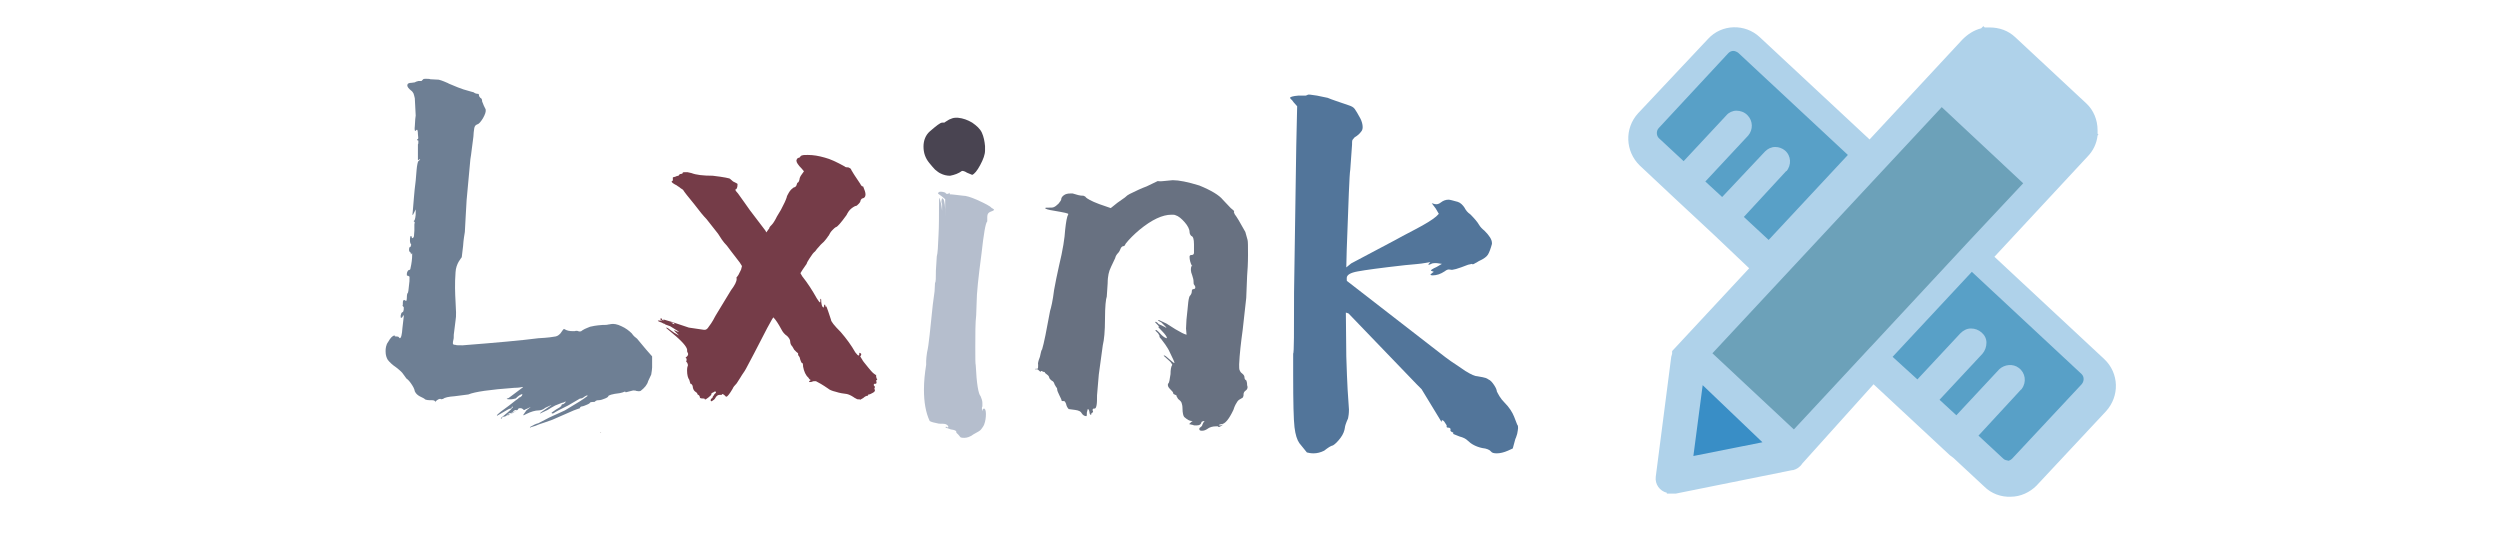 <?xml version="1.0" encoding="utf-8"?>
<!-- Generator: Adobe Illustrator 25.0.0, SVG Export Plug-In . SVG Version: 6.00 Build 0)  -->
<svg version="1.1" id="凉心" xmlns="http://www.w3.org/2000/svg" xmlns:xlink="http://www.w3.org/1999/xlink" x="0px" y="0px"
	 viewBox="0 0 564.7 121.5" style="enable-background:new 0 0 564.7 121.5;" xml:space="preserve">
<style type="text/css">
	.st0{fill:#6E7F94;}
	.st1{fill:#221714;}
	.st2{fill:#753C48;}
	.st3{fill:#B5BECD;}
	.st4{fill:#494451;}
	.st5{fill:#687181;}
	.st6{fill:#52759A;}
	.st7{fill:#AFD2EA;}
	.st8{fill:#58A0C7;}
	.st9{fill:#6CA1B9;}
	.st10{fill:#398EC6;}
</style>
<path class="st0" d="M95.6,17.9c0.1-0.1,0.3-0.1,0.6-0.1c0.5,0,0.8,0,1,0.1l1.9,0.1c0.4,0.1,0.7,0.2,1.2,0.4
	c0.4,0.2,0.8,0.3,1.1,0.5c1.6,0.7,2.7,1.1,3.3,1.3c1.7,0.5,2.4,0.7,2.2,0.6c0.4,0.3,0.7,0.4,1.1,0.4c0.1,0,0.2,0.1,0.2,0.4
	c0,0.1,0.1,0.3,0.3,0.5c0.3,0.1,0.4,0.4,0.4,0.8l0.4,1l0.4,0.8c0.1,0.5-0.1,1.1-0.6,2c-0.5,0.8-0.9,1.3-1.3,1.4
	c-0.3,0.1-0.5,0.3-0.6,0.6c-0.1,0.2-0.1,0.6-0.2,1.2c0,0.6-0.1,1.2-0.2,2c-0.2,1.8-0.4,2.8-0.4,3.1c-0.1,0.4-0.2,1.3-0.3,2.6
	l-0.7,7.6l-0.2,3.5l-0.2,3.7c-0.1,0.6-0.3,1.7-0.4,3.2l-0.3,2.5c-0.1,0.2-1.3,1.4-1.4,3.4c-0.4,5.2,0.4,8.8,0,10.9l-0.4,3.2
	c0,0.5,0,0.9-0.1,1.2c-0.1,0.3-0.1,0.6-0.1,0.8c0,0.2,0.2,0.3,0.6,0.3c0.1,0.1,0.7,0.1,1.6,0.1c7.6-0.6,13.3-1.1,17.1-1.6
	c2.1-0.1,3.4-0.3,3.9-0.4c0.5-0.1,0.8-0.4,1.1-0.7c0.4-0.6,0.7-1,0.8-1l0.2,0.1c0.5,0.3,1.1,0.4,1.8,0.4h0.4c0.3-0.1,0.6-0.1,0.8,0
	c0.2,0.1,0.5,0.1,0.7,0c0.1-0.1,0.4-0.3,0.8-0.5c0.5-0.2,0.9-0.4,1.2-0.5c0.4-0.1,1.3-0.3,2.8-0.4c0.6,0,1,0,1.3-0.1
	c0.3,0,0.5-0.1,0.6-0.1c0.6-0.1,1.4,0,2.4,0.5c0.9,0.4,1.7,1,2.3,1.6c0.4,0.6,0.8,0.9,1.2,1.2l2,2.4l1.4,1.6V83
	c0,0.4-0.1,0.9-0.2,1.6l-0.7,1.5c-0.2,0.8-0.8,1.5-1.7,2.2c-0.3,0.1-0.6,0.1-1,0c-0.1-0.1-0.4-0.1-0.7-0.1l-0.8,0.2l-0.8,0.2h-0.1
	c0-0.1-0.1-0.2-0.3-0.1c-0.2,0.1-0.5,0.2-1,0.3c-1.8,0.2-2.6,0.5-2.6,0.7c0,0.1-0.2,0.3-0.7,0.5c-0.5,0.2-1,0.4-1.5,0.4
	c-0.4,0-0.6,0.1-0.8,0.3c0,0.1-0.3,0.1-0.7,0.1l-0.4,0.1c0,0.1-0.2,0.3-0.7,0.5c-0.5,0.2-0.9,0.4-1.2,0.4c-0.1,0-0.3,0.1-0.4,0.3
	c0,0.1-0.1,0.2-0.3,0.2l-1.1,0.4l-4.8,2.1l-1.7,0.6l-1.2,0.4l-1,0.4l-1,0.3c-0.1,0.1-0.1,0.1-0.2,0.1c0,0,0-0.1,0.1-0.2
	c0.7-0.4,1.3-0.7,1.8-0.8l2.5-1.3l3.5-1.6c2.7-1.6,4.3-2.6,4.9-3.1c0.1-0.1,0.2-0.1,0.2-0.2c0,0,0-0.1-0.1-0.1
	c-0.2,0.1-0.5,0.2-0.7,0.4c-0.3,0.2-0.5,0.3-0.6,0.3c-0.3,0-0.5,0.1-0.6,0.2l-2.4,1.4c-1.8,0.9-2.8,1.4-2.9,1.5
	c-0.1,0.1-0.3,0.2-0.5,0.3c-0.2,0-0.3,0-0.3-0.2l1-0.7c0.6-0.3,1-0.6,1.2-0.8c0-0.3,0.1-0.4,0.4-0.4c0.1,0,0.2-0.1,0.5-0.4
	c0.1-0.1,0.1-0.2,0-0.2c-0.3,0.2-0.6,0.3-0.8,0.3c-0.3,0.1-0.8,0.3-1.5,0.6c-0.7,0.4-1.3,0.7-1.7,1l-1.7,0.8c-0.2,0,0.3-0.4,1.7-1.3
	c0.6-0.4,0.9-0.6,0.8-0.6l-1.3,0.6c-0.5,0.4-1,0.6-1.5,0.6c-0.8,0-1.8,0.3-2.8,0.8l-0.6,0.3c-0.1,0-0.1,0-0.1-0.1l0.7-1l1-0.8
	l-0.8,0.4c-0.3,0.1-0.5,0.2-0.6,0.3c-0.1,0-0.3,0-0.4-0.2c-0.1-0.1-0.3-0.2-0.6-0.2c-0.3,0-0.5,0.1-0.5,0.3c-0.1,0.1-0.5,0.4-1,0.6
	c-0.5,0.3-1,0.5-1.3,0.5V94c0-0.2,0.4-0.5,1.1-0.7l1-0.6l-0.1-0.1c-0.4,0-0.6,0.1-0.8,0.4c-0.2,0.2-0.4,0.3-0.6,0.3
	c-0.2,0-0.5,0.1-0.7,0.4c-0.3,0.3-0.5,0.4-0.7,0.4c-0.3,0-0.5,0.1-0.5,0.3l-0.2,0.2c-0.2,0,0-0.3,0.7-0.8c0.6-0.5,1.1-0.9,1.5-1.3
	c0.4-0.4,0.5-0.6,0.4-0.6c-0.1-0.1-0.2-0.1-0.2,0.1c0,0.2-0.1,0.3-0.3,0.3h-0.1c-0.1,0-0.9,0.4-2.2,1.2l-0.7,0.4
	c-0.1,0-0.1-0.1,0.1-0.3c0.2-0.2,0.5-0.4,0.7-0.6l1.9-1.4l1.4-1.1l0.7-0.5c0-0.1,0.1-0.2,0.2-0.2c0.1,0,0.3-0.1,0.6-0.4l0.1-0.4
	c-0.5,0.1-1,0.5-1.5,1c-0.4,0.1-0.8,0.2-1.3,0.2c-0.8,0-1-0.1-0.3-0.3c2.1-1.6,3.2-2.4,3.2-2.4v-0.1c-0.4,0.1-1.1,0.2-1.9,0.2
	c-5.5,0.4-9,0.9-10.4,1.5l-3.1,0.4c-1.4,0.1-2.3,0.3-2.6,0.6l-0.5,0.1c0-0.1-0.1-0.1-0.2-0.1c-0.2,0-0.4,0.1-0.7,0.3
	c-0.2,0.2-0.4,0.3-0.4,0.5c0,0.1,0.2-0.5-0.7-0.5c-0.4,0,0,0-0.3,0c-0.3,0-1.2,0-1.4-0.3c-0.5-0.4-1.7-0.6-2.2-1.7
	c-0.1-0.6-0.4-1.1-0.8-1.7c-0.4-0.6-0.8-1-1.1-1.2l-0.8-1.1c-0.1-0.2-0.6-0.7-1.5-1.4c-0.9-0.6-1.5-1.2-1.9-1.7
	c-0.3-0.5-0.5-1.1-0.5-1.9c0-0.4,0-0.7,0.1-1.1c0.1-0.4,0.2-0.7,0.5-1.1c0.5-0.9,1-1.4,1.4-1.4l0.2,0.1C89,76,89.2,76,89.5,76
	c0.4,0,0.6,0.1,0.6,0.2l0.2,0.2c0.3,0,0.5-0.8,0.6-2.3l0.3-2.6c0-0.1,0-0.2-0.1-0.3c0,0-0.1,0-0.1,0.2c-0.1,0.3-0.3,0.4-0.4,0.4
	c-0.1,0-0.1-0.2-0.1-0.5c0.1-0.3,0.1-0.5,0.2-0.6c0.1-0.1,0.1-0.2,0.2-0.2c0.1,0.1,0.1,0,0.2-0.2c0.1-0.2,0.1-0.4,0.1-0.7v-0.2
	c-0.1-0.1-0.2-0.3-0.3-0.3C91,69,91,68.8,91,68.3c0-0.3,0.1-0.5,0.2-0.5c0.1-0.1,0.2,0,0.4,0.1l0.1,0.1c0.1,0,0.2-0.3,0.2-0.8
	c0-0.6,0.1-1,0.2-1c0.1-0.1,0.2-0.7,0.3-1.9c0.1-0.5,0.1-1,0.1-1.6v-0.2l-0.3-0.2c-0.1,0-0.2,0-0.3-0.1c0-0.1,0-0.2,0-0.4
	c0-0.2,0.1-0.3,0.1-0.4c0.1-0.2,0.2-0.3,0.3-0.4c0.2,0,0.4-0.1,0.4-0.3c0.3-1.3,0.4-2.3,0.4-3.1v-0.4c-0.1,0-0.1,0.1-0.2,0.2
	c-0.1,0.1-0.1,0.1-0.1-0.2c0-0.1-0.1-0.2-0.2-0.3c-0.1,0-0.2-0.2-0.2-0.5c0-0.4,0.1-0.6,0.2-0.6c0.1,0,0.2-0.1,0.2-0.3
	c0.1-0.1,0.1-0.3,0-0.4c-0.1-0.1-0.2-0.4-0.2-0.8c0-0.6,0.1-1,0.2-1c0.1,0,0.2,0.1,0.2,0.3c0,0.1,0.1,0.2,0.2,0.2
	c0.1,0,0.2-0.2,0.3-0.4l0.1-1.3v-1.4c0.1-0.4,0.1-0.6,0-0.6c-0.2-0.1-0.2-0.2,0-0.3c0.1-0.1,0.1-0.3,0.2-0.6
	c0.1-0.4,0.1-0.8,0.1-1.5v-0.4l-0.1,0.2c-0.3,0.6-0.5,1-0.5,1c-0.1,0.1-0.2,0-0.1-0.3l0.3-3.6c0.1-1.1,0.2-2.4,0.4-3.8l0.2-2.4
	c0.1-1.2,0.3-1.9,0.4-2c0.3-0.2,0.4-0.4,0.4-0.4c0-0.1-0.1-0.1-0.3,0.1c-0.1,0.1-0.2,0.1-0.2,0v-3.5c0.1-0.1,0.1-0.3,0.1-0.6
	c0-0.2,0-0.3-0.1-0.3c-0.1,0-0.2,0-0.2-0.1c0-0.1,0.1-0.2,0.2-0.2c0.1,0,0.1-0.4,0-1.1c0-0.6-0.1-1-0.2-1c-0.1,0-0.2,0.1-0.3,0.2
	l-0.1,0.1c-0.1,0-0.2-0.4-0.1-1.1l0.1-1.6l0.1-0.8l-0.2-3.9c-0.1-0.5-0.2-0.8-0.3-1.1c-0.1-0.2-0.3-0.5-0.6-0.7
	C92.3,20,92,19.6,92,19.3c0-0.4,0.3-0.6,1-0.6l0.7-0.1c0.1-0.1,0.4-0.2,0.8-0.3c0.5,0,0.7,0,0.7,0S95.4,18.1,95.6,17.9z"/>
<path class="st1" d="M91.9,49.9"/>
<path class="st1" d="M91.5,49.8"/>
<path class="st1" d="M91.9,48.9"/>
<path class="st1" d="M92.1,47.1"/>
<path class="st1" d="M92.2,45.8"/>
<path class="st1" d="M135.8,97.7c-0.2,0-0.2,0-0.2,0.1"/>
<path class="st2" d="M181.2,35.1c0.2-0.1,0.7-0.1,1.3-0.1c1.2,0,2.4,0.2,3.8,0.6c1.2,0.3,2.7,1,4.5,2c0.2,0.2,0.4,0.2,0.7,0.2
	c0.2,0,0.3,0.1,0.5,0.2c0.2,0.1,0.3,0.3,0.3,0.4c0.5,0.8,0.7,1.2,0.8,1.3l1.2,1.8c0.2,0.4,0.4,0.6,0.5,0.6c0.2,0,0.2,0,0.2,0.1
	c0.3,0.7,0.5,1.3,0.5,1.7c0,0.5-0.2,0.8-0.6,0.9c-0.2,0-0.3,0.1-0.5,0.4c0,0.2-0.1,0.5-0.4,0.8c-0.3,0.3-0.5,0.5-0.6,0.5
	c-0.2,0-0.6,0.2-1.1,0.6c-0.5,0.4-0.8,0.9-1.1,1.5c-1.3,1.8-2.1,2.7-2.4,2.7c-0.2,0.1-0.4,0.3-0.8,0.7c-0.4,0.4-0.6,0.8-0.8,1.2
	c-0.1,0.1-0.2,0.2-0.3,0.4c-0.1,0.2-0.4,0.5-0.8,1c-0.3,0.3-0.7,0.6-1,1c-0.4,0.4-0.7,0.8-1,1.2c-0.3,0.2-0.7,0.7-1.2,1.5
	c-0.3,0.5-0.6,0.9-0.7,1.3l-0.9,1.3l-0.5,0.8l0.4,0.7c1.2,1.5,2.3,3.2,3.3,5c0.4,0.6,0.6,0.9,0.7,0.9c0.1,0,0.1-0.1,0.1-0.4v-0.4
	c0.2,0,0.2,0.1,0.2,0.4c0,0.2,0,0.5,0.1,0.9c0.1,0.4,0.2,0.6,0.4,0.6c0.1,0.2,0.1,0.2,0.1,0c0-0.4,0.1-0.6,0.2-0.6
	c0.2,0.1,0.2,0.2,0,0.4c0.1,0,0.2,0,0.2,0h0.1c0.1,0,0.2,0.4,0.5,1.2l0.6,1.8c0,0.4,0.7,1.3,2.2,2.8c1.3,1.5,2.4,3,3.3,4.6
	c0.4,0.5,0.6,0.7,0.7,0.7c0.2,0,0.2-0.1,0.2-0.4v-0.2c0.2,0,0.3,0.1,0.4,0.2c0.1,0.2,0,0.3-0.1,0.5l-0.1,0.1l0.5,0.8
	c0,0.1,0.4,0.6,1.3,1.7l0.5,0.6c0.2,0.2,0.4,0.5,0.8,0.8c0.4,0.3,0.5,0.4,0.5,0.2V85l0.1,0.5c0.2,0.1,0.2,0.2,0,0.4
	c-0.1,0-0.1,0-0.1,0.1c0,0.1,0,0.2,0.1,0.2c0,0.4-0.1,0.5-0.2,0.5c-0.2-0.1-0.3,0-0.4,0.1c-0.1,0.2,0,0.3,0.1,0.4
	c0.1,0,0.1,0.1,0.1,0.4c-0.1,0.1-0.1,0.2-0.1,0.2c0,0.1,0.1,0.2,0.1,0.2c0.1,0.2,0,0.5-0.4,0.7c-0.4,0.2-0.7,0.4-0.9,0.4
	c-0.1,0-0.2,0-0.2,0.1c0,0.2-0.1,0.2-0.2,0.2c-0.2,0-0.6,0.2-0.9,0.5l-0.7,0.4c0-0.1-0.2-0.1-0.5-0.1c-0.2,0-0.3-0.1-0.5-0.2
	c-0.2-0.1-0.4-0.2-0.5-0.3c-0.6-0.4-1.1-0.6-1.5-0.7c-0.8-0.1-1.6-0.2-2.5-0.5c-0.9-0.2-1.5-0.5-1.7-0.7c-1.3-0.9-2.2-1.4-2.8-1.7
	c-0.4,0-0.7,0-0.8,0.1c-0.2,0.1-0.4,0.1-0.6,0.1c-0.2,0-0.2-0.1,0-0.3l0.2-0.1c0-0.1-0.1-0.2-0.2-0.2c-0.1-0.1-0.2-0.2-0.3-0.4
	c-0.6-0.5-1-1.4-1.2-2.5c0-0.6-0.1-0.8-0.2-0.8c-0.1,0-0.2-0.1-0.3-0.4c-0.1-0.3-0.2-0.5-0.2-0.6c0-0.2-0.1-0.3-0.2-0.5
	c-0.2-0.2-0.3-0.4-0.2-0.5c0-0.2-0.1-0.3-0.4-0.5l-0.5-0.5l-0.4-0.7c-0.3-0.3-0.5-0.7-0.5-1.1c0-0.4-0.2-0.8-0.7-1.3
	c-0.6-0.4-1-0.9-1.3-1.5c-0.7-1.3-1.3-2.2-1.8-2.7c0-0.1-0.5,0.7-1.4,2.4l-3,5.8l-1.8,3.4c-0.1,0.2-0.4,0.7-0.9,1.4
	c-0.1,0.2-0.5,0.8-1.2,1.9c-0.5,0.5-0.8,0.9-0.9,1.2c-0.7,1.2-1.2,1.8-1.4,1.8c-0.2,0-0.2,0-0.2-0.1c-0.5-0.5-0.8-0.6-0.8-0.4
	c0,0.1-0.2,0.1-0.6,0.1c-0.3,0-0.6,0.2-0.8,0.5c-0.2,0.4-0.4,0.6-0.6,0.7c-0.2,0.2-0.4,0.3-0.5,0.2c-0.1-0.1-0.1-0.2,0-0.5
	c0.2-0.1,0.4-0.2,0.4-0.5c0.2-0.2,0.3-0.4,0.4-0.6c0.3-0.2,0.4-0.4,0.3-0.5c-0.1-0.1-0.3-0.1-0.5,0.1c-0.2,0.1-0.3,0.1-0.4,0.2
	c-0.1,0-0.1,0.1-0.1,0.2c0,0.2-0.2,0.4-0.7,0.8c-0.5,0.4-0.7,0.5-0.8,0.4c0-0.2-0.2-0.2-0.6-0.2c-0.3,0-0.5-0.1-0.5-0.2
	c0-0.2-0.1-0.4-0.2-0.5c-0.2-0.1-0.4-0.2-0.4-0.4c0-0.1-0.1-0.2-0.4-0.4c-0.3-0.2-0.5-0.5-0.6-1c0-0.3-0.1-0.6-0.4-0.8
	c-0.2,0-0.2-0.1-0.2-0.2l-0.2-0.7c-0.3-0.4-0.5-1.1-0.5-2.1c0-0.6,0.1-1,0.2-1.2c0-0.2-0.1-0.4-0.2-0.6c-0.2-0.2-0.3-0.3-0.1-0.5
	c0-0.2,0-0.4-0.1-0.5c-0.2,0-0.2-0.1,0.2-0.4c0.2-0.2,0.3-0.5,0.2-0.7c-0.1-0.2-0.2-0.4-0.2-0.5c0.2-0.6-0.7-1.8-2.7-3.5l-2-1.7
	c0-0.1,0-0.1,0.1-0.1c0.1,0,0.4,0.2,0.9,0.6c0.5,0.4,1.1,0.8,1.9,1.2l-0.6-0.6l-0.6-0.6c0.2,0,0.4,0.1,0.6,0.2l0.5,0.2
	c0.2,0-0.4-0.4-1.9-1.3l-1.1-0.4c-0.2-0.2-0.3-0.2-0.4-0.2c-0.3-0.2-0.6-0.3-0.9-0.4c-0.3-0.1-0.4-0.2-0.4-0.3h0.6
	c0,0.1,0.1,0.1,0.4,0.1c0-0.1-0.1-0.1-0.2-0.1c-0.2,0-0.2-0.1-0.2-0.4c0-0.1,0-0.1,0.1-0.1c0.1,0,0.2,0.1,0.2,0.1
	c0,0.2,0.2,0.4,0.6,0.4c0.3,0,0.8,0.1,1.4,0.4c0.6,0.4,0.9,0.5,0.9,0.4l-0.1-0.1c-0.1-0.2-0.2-0.2-0.5-0.2c-0.1,0-0.3-0.1-0.6-0.2
	c-0.3-0.2-0.6-0.2-0.8-0.2l-0.6-0.2c0-0.1,0.1-0.1,0.2-0.1l1.7,0.5l3.9,1.3l3.4,0.5h0.2c0.3,0,0.6-0.2,0.9-0.7c0.4-0.5,0.7-1,1-1.5
	c0.3-0.6,0.5-0.9,0.6-1.1l3.4-5.6c0.9-1.2,1.3-2,1.3-2.6c0-0.2,0-0.2-0.1-0.2l0.5-0.7l0.6-1.2l0.2-0.8l-0.5-0.8
	c-0.2-0.2-0.8-1.1-2-2.6l-0.9-1.2c-0.9-0.9-1.5-1.9-2-2.7l-2.6-3.3c-0.6-0.6-1.6-1.8-2.8-3.4c-1.4-1.7-2.2-2.7-2.5-3.2
	c-0.2-0.2-0.5-0.3-0.7-0.5c-0.2-0.2-0.5-0.3-0.7-0.5c-0.8-0.4-1.2-0.7-1.2-0.9l0.1-0.1c0.2,0,0.2-0.2,0.2-0.5
	c-0.1-0.2,0-0.4,0.2-0.4c0.2,0,0.4-0.1,0.6-0.2l0.4-0.1c0.1,0,0.2-0.1,0.2-0.2c0.1-0.1,0.2-0.2,0.4-0.2c0.2,0,0.4-0.1,0.4-0.2
	c0-0.2,0.2-0.2,0.5-0.2h0.6l0.9,0.2c1,0.4,2.6,0.6,4.8,0.6c2.6,0.3,3.9,0.6,3.9,0.7l0.7,0.6c0.2,0.1,0.4,0.2,0.6,0.3
	c0.2,0.1,0.4,0.2,0.4,0.3c0,0.8-0.2,1.2-0.5,1.2c0,0.2,0.2,0.5,0.6,0.9l1.5,2.1l1.2,1.7l3.5,4.6l0.2,0.4l0.5-0.7
	c0.1-0.1,0.2-0.2,0.2-0.4c0.1-0.2,0.3-0.4,0.6-0.7c0.2-0.2,0.3-0.4,0.5-0.7c0.2-0.3,0.4-0.7,0.6-1.1l0.9-1.5
	c0.7-1.3,1.1-2.2,1.3-2.8c0-0.2,0.2-0.6,0.5-1.1c0.3-0.5,0.6-0.8,0.9-1c0.1-0.1,0.2-0.2,0.4-0.2c0.2-0.1,0.3-0.2,0.4-0.4l0.2-0.6
	c0.2,0,0.4-0.3,0.5-0.8c0-0.3,0.2-0.7,0.5-1.1l0.5-0.7l-0.5-0.6c-0.8-0.8-1.2-1.4-1.2-1.8c0-0.2,0.1-0.3,0.2-0.5
	c0.3-0.2,0.5-0.2,0.5-0.2S180.9,35.1,181.2,35.1z"/>
<path class="st3" d="M211.9,43.7c0-0.2,0.2-0.4,0.5-0.4c0.5,0,0.8,0.1,1.1,0.2c0.2,0.3,0.4,0.4,0.8,0.2c0.2-0.2,0.2-0.2,0.2-0.1
	c0,0.2,0,0.3,0.1,0.3c0.1,0,0.5,0,1.2,0.1l1.7,0.2c0.7,0,1.7,0.3,3.1,0.9c2,0.9,3.1,1.5,3.3,1.8c0.3,0.2,0.5,0.3,0.6,0.4
	c0.1,0.1,0,0.2-0.2,0.3c-0.5,0.2-0.8,0.3-1,0.5c-0.2,0.2-0.3,0.5-0.3,1v0.9c-0.4,0.4-0.8,2.8-1.3,7.3c-0.7,5.3-1.1,9-1.1,11.1
	l-0.1,2.8c-0.2,1.7-0.2,4.1-0.2,7.2c0,2.4,0,3.8,0.1,4.1c0.2,4.2,0.6,6.5,1.1,7c0.2,0.5,0.4,1,0.4,1.5v0.9c-0.1-0.1-0.1,0-0.1,0.4
	c0,0.2,0,0.4,0.1,0.6c0-0.4,0.1-0.6,0.4-0.6c0.2,0,0.4,0.4,0.4,1.2c0,0.8-0.1,1.6-0.4,2.4c-0.2,0.5-0.5,0.8-0.7,1.1
	c-0.2,0.3-0.8,0.6-1.7,1.1c-0.8,0.6-1.5,0.8-2.1,0.8c-0.6,0-0.9-0.1-0.9-0.2l-0.5-0.6c-0.2-0.2-0.4-0.3-0.4-0.5v-0.1
	c0-0.2-0.4-0.4-1.2-0.5l-1.2-0.4v-0.1c0-0.1,0.1-0.1,0.2-0.1c0.2,0.2,0.4,0.2,0.4,0c0-0.2-0.1-0.3-0.4-0.5c-0.3-0.2-0.9-0.2-1.7-0.2
	c-1.1-0.2-1.8-0.4-2.1-0.6c-0.9-1.9-1.3-4.3-1.3-7.1c0-1.9,0.2-3.7,0.5-5.6v-0.9c0-0.5,0.1-1.1,0.2-1.9c0.2-0.8,0.4-2.2,0.6-4.1
	l0.7-6.7l0.4-3l0.1-1.9c0.2-0.2,0.2-1.1,0.2-2.8l0.2-3.2c0.2-0.6,0.3-2.3,0.4-5c0.1-1.8,0.1-3.9,0.1-6.4c0-1.2,0-1.8,0.1-1.8
	l0.4,1.4l0.2,1.5v-1.5c-0.2-0.4-0.2-0.8,0-1.3c0.4,0,0.6,0.8,0.7,2.5l0.1,1.7l-0.1-2v-2l-0.7-0.6c-0.6-0.4-0.8-0.6-0.8-0.6
	S211.9,44,211.9,43.7z"/>
<path class="st4" d="M214.4,27c0.5-0.2,0.9-0.4,1.4-0.4h0.6c1.1,0.1,2.2,0.5,3.2,1.1c1,0.7,1.8,1.4,2.2,2.3c0.4,0.9,0.6,1.9,0.7,3
	V34c0,0.9-0.4,2-1.1,3.3c-0.7,1.3-1.3,2-1.8,2.2l-1.2-0.5c-0.3-0.2-0.7-0.4-1.1-0.4c-0.8,0.6-1.7,0.9-2.7,1.1
	c-0.8,0-1.5-0.2-2.1-0.5c-0.5-0.2-0.9-0.6-1.3-0.9c-0.4-0.4-0.8-0.9-1.3-1.5c-0.9-1.1-1.3-2.3-1.3-3.7c0-1.4,0.5-2.6,1.4-3.4
	c1.5-1.3,2.4-2,2.8-2c0.3,0,0.5,0,0.5,0S213.7,27.4,214.4,27z"/>
<path class="st5" d="M262.8,40.9l2.1-0.2c1.4,0,3.4,0.4,6,1.2c2.7,1.1,4.5,2.2,5.3,3.2l1.8,1.9c0.2,0.2,0.4,0.3,0.6,0.5
	c0.2,0.2,0.2,0.3,0.1,0.4l0.2,0.5c0.4,0.5,1.2,1.8,2.4,4l0.5,1.8c0.1,0.3,0.1,1.5,0.1,3.4c0,1.9-0.1,3.5-0.2,4.7l-0.2,5
	c-0.1,1-0.4,3.4-0.8,7.2c-0.4,2.9-0.7,5.5-0.8,7.8c0,0.6,0,1.1,0.1,1.3c0.1,0.2,0.2,0.5,0.5,0.7c0.4,0.3,0.6,0.6,0.6,0.9
	c0,0.3,0.1,0.6,0.4,0.7c0.2,0.5,0.2,0.8,0.2,1.1l0.1,0.4c0,0.3-0.1,0.6-0.4,0.8c-0.3,0.2-0.5,0.5-0.5,0.8c0,0.2,0,0.5-0.1,0.6
	c0,0.2-0.2,0.3-0.4,0.4c-0.4,0.2-0.7,0.4-0.9,0.7c-0.2,0.3-0.6,0.9-0.9,1.9c-1,2.1-1.9,3.2-2.7,3.2c-0.2,0-0.4,0.1-0.6,0.2
	c0,0.1,0.1,0.1,0.4,0.1l0.6-0.2l-0.6,0.4c-0.3,0.2-0.5,0.2-0.6,0h-0.4c-0.8,0-1.5,0.2-2,0.6c-0.3,0.2-0.7,0.4-1.2,0.4
	c-0.4,0-0.6-0.1-0.6-0.4c0-0.2,0.1-0.3,0.4-0.5l0.2-0.2c0.2-0.6,0.4-0.9,0.6-1.1h-0.1c-0.2,0-0.4,0.1-0.6,0.2
	c-0.1,0.6-0.5,0.8-1.2,0.8c-0.3,0-0.6,0-0.7-0.1l-0.9-0.2l0.5-0.5c0.3-0.2,0.4-0.2,0.1-0.2c-0.5,0-1-0.3-1.7-0.9
	c-0.2-0.2-0.4-0.9-0.4-2c0-0.5-0.1-0.9-0.2-1.2c-0.1-0.3-0.4-0.6-0.8-0.9c-0.3-0.5-0.4-0.7-0.4-0.7c0.2,0,0.1-0.1-0.2-0.2
	c-0.3-0.1-0.5-0.2-0.5-0.4c0-0.2-0.2-0.4-0.5-0.7c-0.5-0.5-0.7-0.8-0.7-1.1c0-0.2,0-0.3,0.1-0.4c0.2-0.1,0.3-0.8,0.5-2.1
	c0-0.9,0.1-1.7,0.4-2.1c-0.1-0.2-0.3-0.6-0.8-1c-0.4-0.4-0.8-0.7-1-0.9c-0.2-0.2-0.2-0.2,0-0.2c0.2,0,0.5,0.3,1.2,0.9
	c0.2,0.2,0.4,0.3,0.6,0.5c0.2,0.2,0.4,0.3,0.5,0.3c0-0.2-0.4-1.1-1.1-2.5c-0.2-0.5-0.6-1.1-1-1.7c-0.4-0.5-0.7-0.9-0.9-1.2
	c-0.2-0.2-0.4-0.4-0.4-0.6v-0.1c0-0.1,0-0.2-0.1-0.2c0-0.1-0.1-0.2-0.2-0.4l-0.6-0.6c0-0.4,0.4-0.1,1.3,0.9c0.5,0.5,1,0.8,1.3,0.8
	c0-0.3-0.4-0.9-1.2-1.7c-0.6-0.6-0.9-0.9-0.7-0.9l0.2,0.1l-0.4-0.5c-0.4-0.4-0.6-0.6-0.6-0.7h0.1c0.2,0,0.5,0.2,0.7,0.5l1.5,0.7
	c0.2,0.2,0.3,0.2,0.2,0l-1.1-1.1c-0.4-0.2-0.6-0.3-0.7-0.4c-0.1-0.1,0-0.1,0.2-0.1l1.7,0.8c1.5,1,2.7,1.7,3.5,2.1
	c0.8,0.4,1.2,0.5,1,0.2l-0.1-1.2l0.1-2c0.2-1.7,0.3-3,0.4-3.9c0.1-0.9,0.3-1.5,0.4-1.5c0.2-0.2,0.4-0.6,0.4-0.9
	c0-0.4,0.1-0.6,0.4-0.6c0.2,0,0.4-0.1,0.4-0.4c0-0.2-0.1-0.3-0.2-0.5c-0.2-0.2-0.2-0.4-0.2-0.8c0-0.4-0.1-0.8-0.3-1.4
	c-0.2-0.5-0.3-0.9-0.3-1.2c0-0.6,0.1-0.9,0.2-0.9c0.2,0,0.2,0,0-0.1c-0.3-0.6-0.5-1.3-0.5-2c0-0.2,0.1-0.4,0.4-0.4h0.1
	c0.3,0,0.5-0.2,0.5-0.5v-1.9c0-1.2-0.2-1.8-0.6-1.9c-0.2-0.2-0.4-0.5-0.4-0.9c0-0.6-0.4-1.4-1.1-2.2c-0.7-0.8-1.4-1.4-2.1-1.6
	c-0.2-0.1-0.5-0.1-0.9-0.1c-2,0-4.4,1.1-7.2,3.4c-1.3,1.1-2.3,2.1-3.1,3.1c-0.2,0.4-0.3,0.6-0.5,0.6c-0.2,0-0.4,0.1-0.6,0.4
	c-0.2,0.5-0.4,0.9-0.6,1.1c-0.3,0.3-0.6,0.7-0.7,1.2l-0.9,1.9c-0.3,0.6-0.5,1.2-0.6,1.7c-0.1,0.5-0.2,1.2-0.2,2.1l-0.2,3
	c-0.2,0.5-0.4,2.2-0.4,5c0,2.8-0.2,4.8-0.5,6c-0.2,1.4-0.5,3.6-0.9,6.6l-0.4,4.7c0,0.9,0,1.7-0.1,2.2c-0.1,0.5-0.2,0.8-0.5,0.8h-0.1
	h-0.1c-0.1,0-0.1,0.1-0.2,0.2c0,0.1,0,0.3,0.1,0.4c0,0.1,0,0.2-0.1,0.2c0,0.1-0.1,0.2-0.1,0.2c-0.2,0-0.2,0.1-0.2,0.2
	c0,0.2,0,0.2-0.1,0.2c-0.1,0-0.2-0.1-0.2-0.2c-0.1-0.1-0.1-0.3-0.1-0.4c-0.1-0.5-0.2-0.7-0.4-0.7l-0.2,0.8c0,0.5,0,0.7-0.1,0.8
	c-0.4,0-0.8-0.2-1.1-0.7c-0.1-0.3-0.6-0.6-1.4-0.7l-1.5-0.2c-0.3-0.3-0.5-0.7-0.6-1.2c-0.2-0.5-0.4-0.7-0.6-0.6
	c-0.2,0-0.4,0-0.4-0.1c0-0.2-0.2-0.6-0.5-1.2c-0.3-0.6-0.5-1.1-0.5-1.3c0-0.3-0.1-0.5-0.2-0.5l-0.4-0.7c-0.1-0.4-0.3-0.7-0.6-0.8
	c-0.4-0.3-0.6-0.6-0.6-0.7c0-0.2-0.2-0.5-0.5-0.7c-0.3-0.2-0.5-0.4-0.5-0.5c0-0.1-0.1-0.1-0.2-0.1c-0.1,0-0.3,0-0.4-0.2h-0.2
	c-0.1,0.2-0.2,0.2-0.4,0c-0.2-0.2-0.4-0.4-0.6-0.4h-0.4c0-0.1,0.1-0.1,0.4-0.1h0.1c0.2,0,0.2-0.3,0.2-0.9c-0.1-0.2,0-0.8,0.4-1.8
	c0.2-0.9,0.3-1.5,0.5-1.7c0.4-1.3,1-4.3,1.8-8.7c0.2-0.6,0.6-2.2,0.9-4.7l0.5-2.6l0.6-2.8c0.9-3.7,1.3-6.4,1.4-8.2
	c0.2-1.8,0.4-3,0.7-3.5c0.2-0.2-0.9-0.4-3.2-0.8c-1.3-0.2-2-0.4-2-0.6c0-0.1,0.3-0.1,0.8-0.1c0.5,0,0.9,0,1.1-0.1
	c0.3-0.1,0.7-0.4,1.1-0.8c0.4-0.5,0.6-0.8,0.6-0.9c0-0.4,0.2-0.7,0.6-1c0.4-0.3,0.9-0.4,1.5-0.4h0.5c0.9,0.3,1.7,0.5,2.2,0.5h0.2
	c0.3,0.1,0.5,0.2,0.6,0.4c0.2,0.2,1.1,0.8,3,1.5l2.6,0.9l1.5-1.2c0.7-0.5,1.3-0.9,1.7-1.2c0.4-0.4,0.7-0.6,1.1-0.8
	c1.4-0.7,2.7-1.3,3.8-1.7c1.7-0.8,2.5-1.2,2.5-1.2S262.1,41,262.8,40.9z"/>
<path class="st6" d="M295.4,21.4c0.1-0.1,0.8,0,2.1,0.2l2.4,0.5c0.9,0.4,2.5,0.9,4.8,1.7c0.6,0.2,1,0.4,1.3,0.8
	c0.3,0.4,0.7,1.1,1.3,2.2c0.3,0.6,0.5,1.3,0.5,1.9c0,0.4-0.1,0.8-0.4,1.1c-0.3,0.4-0.7,0.8-1.4,1.2c-0.2,0.2-0.4,0.5-0.5,0.6
	c-0.1,0.2-0.1,0.6-0.1,1.1l-0.4,5.6c-0.2,1.1-0.4,7.1-0.8,18.1l-0.1,4l1.1-0.9l10-5.3c0.7-0.4,2.2-1.2,4.5-2.4
	c2.3-1.2,3.9-2.2,4.7-2.9l0.6-0.6l-0.7-1.2l-0.9-1.2l0.7,0.2c0.5,0.1,0.9,0,1.4-0.4c0.5-0.4,1.1-0.6,1.7-0.6c0.3,0,1,0.2,2.1,0.5
	c0.6,0.2,1.1,0.7,1.5,1.3c0.3,0.6,0.7,1.1,1.3,1.5c0.9,0.9,1.6,1.7,2,2.4c0.3,0.5,0.7,0.9,1.2,1.3c1.1,1.1,1.7,2,1.7,2.8v0.2
	c-0.3,1.1-0.6,1.9-0.9,2.4c-0.3,0.5-0.9,0.9-1.7,1.3c-0.5,0.2-0.8,0.5-1.1,0.6c-0.3,0.2-0.5,0.3-0.7,0.3l-0.1-0.1l-0.9,0.2
	c-2.3,0.9-3.6,1.3-4,1.1h-0.1c-0.3-0.1-0.7,0-1.2,0.4c-0.9,0.6-1.8,0.9-2.7,0.9c-0.3,0-0.5-0.1-0.5-0.2l0.6-0.5c0.1,0,0.1,0,0.1-0.1
	c0-0.1-0.1-0.1-0.2-0.1c-0.3-0.1-0.4-0.2-0.4-0.2c0-0.1,0.4-0.4,1.3-0.8l1.2-0.7l-0.7-0.1c-0.5-0.1-1-0.1-1.5,0
	c-0.4,0.2-0.6,0.3-0.8,0.3c-0.1,0-0.1-0.1,0.2-0.4l0.2-0.2l-1.2,0.2c-1,0.2-2.6,0.3-4.6,0.5c-5.4,0.6-9,1.1-10.6,1.4
	c-1.7,0.3-2.5,0.8-2.5,1.5c0,0.5,0,0.7,0.1,0.7l19.1,14.8c2.3,1.8,4.1,3.2,5.4,4l2.2,1.5c1.3,0.8,2.2,1.2,2.8,1.2
	c0.1,0,0.4,0.1,1.1,0.2c0.5,0.1,0.9,0.2,1.3,0.5c0.5,0.2,0.9,0.7,1.3,1.3c0.4,0.6,0.6,1.1,0.6,1.4c0.1,0.2,0.3,0.6,0.6,1.1
	c0.3,0.5,0.7,1,1.2,1.5c1,1,1.7,2.1,2.1,3.1l0.7,1.8c0.2,0.2,0.2,0.5,0.2,0.8c0,0.3-0.1,0.7-0.2,1.3c-0.2,0.6-0.3,1-0.4,1.1
	l-0.6,2.2l-1.1,0.5c-0.9,0.4-1.8,0.6-2.5,0.6c-0.6,0-1.1-0.1-1.3-0.4c-0.3-0.4-1-0.7-2-0.8c-1.4-0.3-2.5-0.9-3.3-1.7
	c-0.4-0.4-1-0.7-1.8-0.9l-1.5-0.6c0.2-0.2,0.1-0.3-0.2-0.4c-0.2-0.1-0.4-0.2-0.4-0.5c0.1-0.1,0.1-0.2,0-0.3
	c-0.1-0.1-0.2-0.2-0.4-0.2c-0.2,0-0.3,0-0.4-0.1c-0.1-0.1-0.1-0.2,0-0.2c0-0.2-0.1-0.4-0.4-0.8c-0.2-0.4-0.5-0.6-0.7-0.6l-0.1,0.4
	l-4.5-7.4l-1.1-1.1l-15.4-16l-0.6-0.2l0.1,9.9c0.1,3.2,0.2,5.7,0.3,7.5c0.1,1.8,0.2,2.8,0.2,3l0.1,1.5c0,0.9-0.1,1.5-0.2,2
	c-0.5,1.1-0.7,1.8-0.7,2c-0.1,0.8-0.4,1.6-1,2.4c-0.6,0.8-1.2,1.4-1.7,1.7c-0.5,0.1-1.1,0.5-2,1.2c-0.8,0.4-1.6,0.6-2.4,0.6
	c-0.6,0-1.1-0.1-1.5-0.2l-1.7-2.1c-0.5-0.7-0.9-1.9-1.1-3.6c-0.2-1.7-0.3-5.6-0.3-11.6v-5c0.2-0.2,0.2-4.8,0.2-13.9l0.5-33.1
	l0.2-8.9l-0.8-0.9c-0.2-0.2-0.3-0.5-0.5-0.6c-0.2-0.2-0.3-0.3-0.3-0.4c0-0.2,0.6-0.4,1.8-0.5c1.1,0,1.7,0,1.7,0
	S295.3,21.5,295.4,21.4z"/>
<path class="st7" d="M441.2,103.4l7,6.5c1.6,1.6,3.8,2.4,6,2.3l0,0c2.2,0,4.3-1,5.8-2.5l15.7-16.8c3.1-3.4,3-8.6-0.4-11.8
	l-24.8-23.1l21-22.6c1.3-1.3,2.1-3,2.3-4.8l0.2-0.2l-0.2-0.2c0-0.3,0-0.5,0-0.8c0-2.3-0.9-4.5-2.5-6l-16.1-15
	c-1.6-1.5-3.6-2.2-5.8-2.2l0,0c-0.4,0-0.7,0-1.1,0L448,5.9l-0.5,0.5c-1.6,0.4-3,1.3-4.2,2.5l-21,22.6L397.5,8.4
	c-3.3-3.1-8.6-3-11.7,0.4l0,0L370,25.6c-3.1,3.4-2.9,8.6,0.4,11.8l8,7.5l8.7,8.1l8,7.6l-17.4,18.7l0,0l0,0l0,0v0.2l0,0
	c0,0,0,0.1,0,0.2l0,0l0,0v0.2l0,0c-0.1,0.2-0.1,0.5-0.2,0.7l-3.5,27.1c-0.2,1.7,0.9,3.2,2.5,3.6v0.2h2l0,0l26.3-5.3h0.2
	c0.8-0.2,1.6-0.7,2.1-1.5l16.1-17.9l17.2,16"/>
<path class="st8" d="M453.6,104c-0.4,0-0.8-0.1-1.1-0.4l-5.6-5.2l9.6-10.4c0.1,0,0.1-0.1,0.2-0.2c1.1-1.5,0.8-3.6-0.7-4.7
	c-1.3-1-3.2-0.8-4.4,0.3l-9.7,10.4l-3.8-3.5l9.7-10.4l0,0c0.6-0.7,0.9-1.6,0.9-2.5c0-0.9-0.4-1.7-1.1-2.3c-0.7-0.6-1.5-0.9-2.4-0.9
	c-0.9,0-1.7,0.4-2.4,1.1l-9.7,10.4l-5.6-5.1l17.9-19.2l24.8,23.1c0.6,0.6,0.6,1.6,0,2.3l-15.7,16.8c-0.3,0.3-0.7,0.5-1.1,0.5
	L453.6,104z"/>
<path class="st8" d="M403.5,38.7L403.5,38.7c1.2-1.4,1.1-3.5-0.3-4.7c-0.6-0.5-1.4-0.8-2.2-0.8c-0.9,0-1.7,0.4-2.3,1l0,0L389,44.5
	l-3.8-3.5l9.7-10.4l0,0c1.1-1.3,1.1-3.3-0.2-4.6c-0.7-0.7-1.6-1-2.5-1c-0.8,0-1.7,0.4-2.2,1l0,0l-9.7,10.4l-5.6-5.2
	c-0.6-0.6-0.6-1.7,0-2.3l15.7-16.9c0.3-0.3,0.7-0.5,1.1-0.5l0,0c0.4,0,0.8,0.2,1.1,0.4l24.8,23.1l-17.9,19.2l-5.6-5.2l9.6-10.4
	L403.5,38.7z"/>
<polygon class="st9" points="438.6,24.2 457,41.4 445,54.2 445,54.2 422.6,78.3 422.4,78.5 405.2,97 386.8,79.8 "/>
<polygon class="st10" points="398.1,99.9 382.5,103 384.6,87 "/>
</svg>
